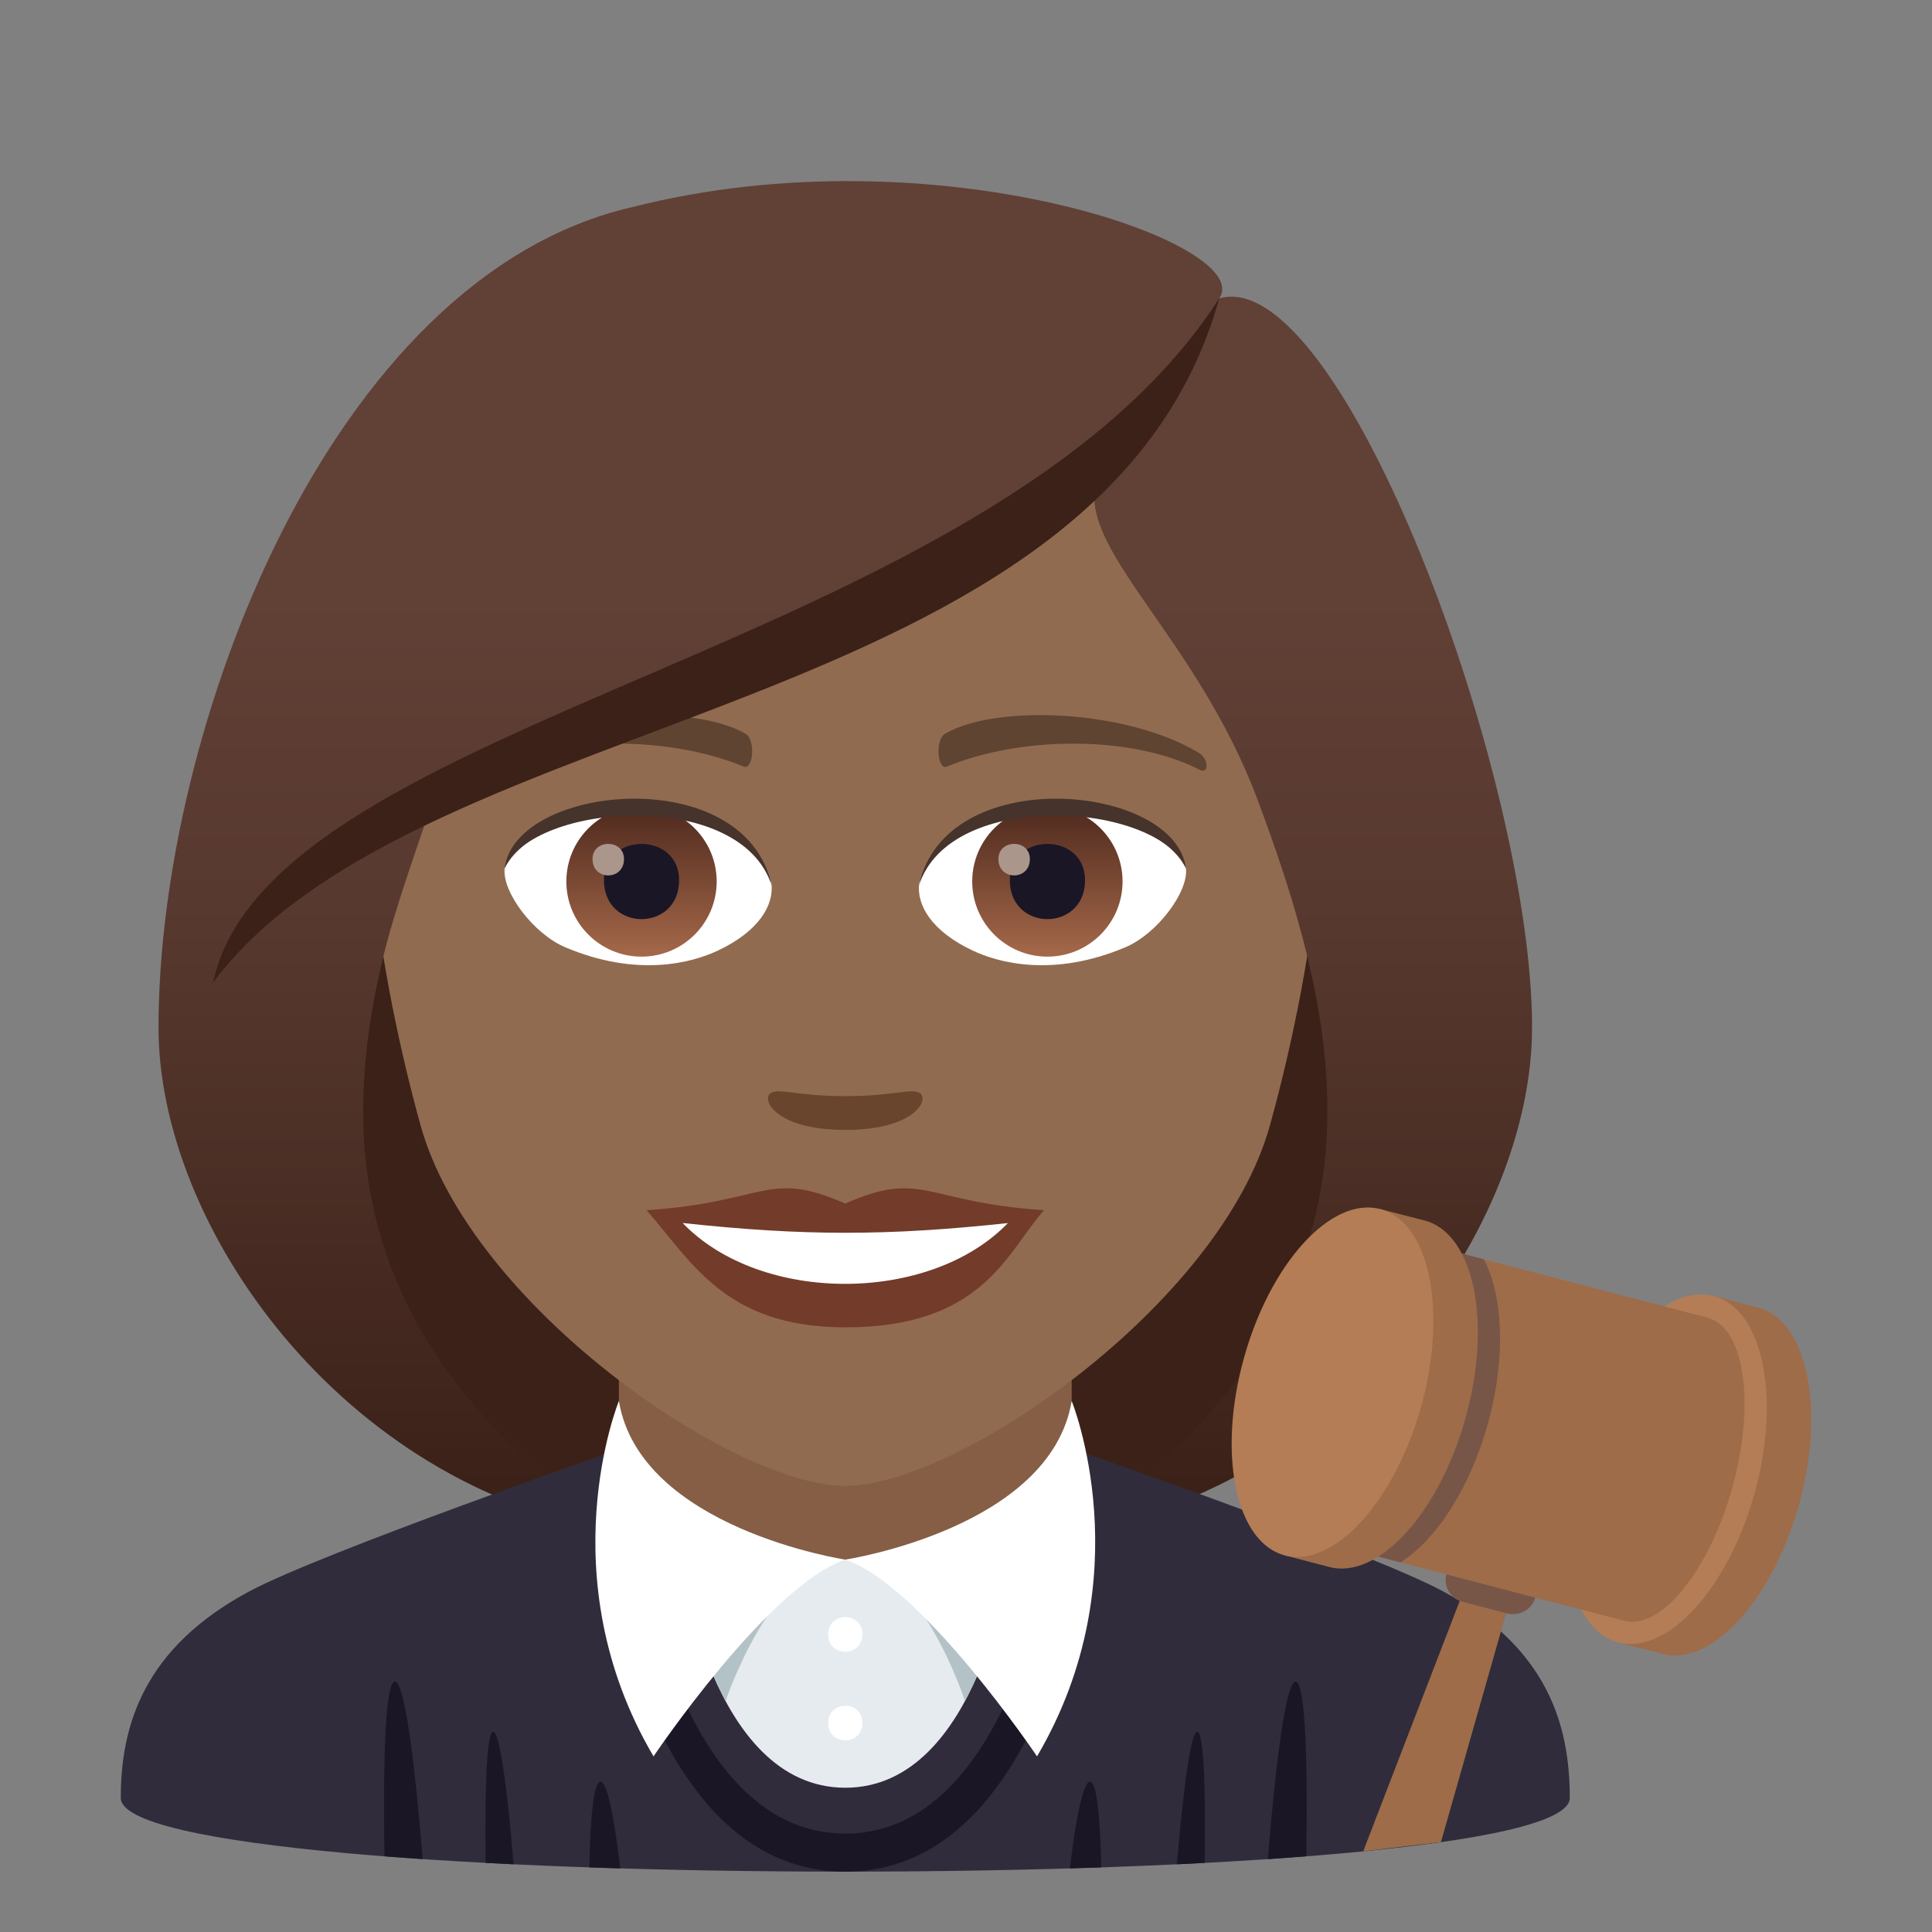 <?xml version="1.0" encoding="utf-8"?>
<!-- Generator: Adobe Illustrator 15.0.0, SVG Export Plug-In . SVG Version: 6.00 Build 0)  -->
<!DOCTYPE svg PUBLIC "-//W3C//DTD SVG 1.1//EN" "http://www.w3.org/Graphics/SVG/1.1/DTD/svg11.dtd">
<svg version="1.1" id="Layer_1" xmlns:x="http://ns.adobe.com/Extensibility/1.0/" xmlns:i="http://ns.adobe.com/AdobeIllustrator/10.0/" xmlns:graph="http://ns.adobe.com/Graphs/1.0/"
	 xmlns="http://www.w3.org/2000/svg" xmlns:xlink="http://www.w3.org/1999/xlink" xmlns:a="http://ns.adobe.com/AdobeSVGViewerExtensions/3.0/"
	 x="0px" y="0px" width="64px" height="64px" viewBox="0 0 64 64" enable-background="new 0 0 64 64" xml:space="preserve">
<rect x="0" y="0" width="64" height="64" fill="#808080" stroke="none"/>
<path fill="#3B2118" d="M35.583,50.741c15.168-6.066,13.652-20.476,13.652-20.476H6.769c0,0-1.518,14.409,13.648,20.476
	c0,0,3.035,0.759,7.582,0.759C32.552,51.5,35.583,50.741,35.583,50.741z"/>
<linearGradient id="SVGID_1_" gradientUnits="userSpaceOnUse" x1="43.167" y1="51.497" x2="43.167" y2="6.114">
	<stop  offset="0.05" style="stop-color:#3B2118"/>
	<stop  offset="0.112" style="stop-color:#40251C"/>
	<stop  offset="0.476" style="stop-color:#58392F"/>
	<stop  offset="0.7" style="stop-color:#614036"/>
	<a:midPointStop  offset="0.05" style="stop-color:#3B2118"/>
	<a:midPointStop  offset="0.4" style="stop-color:#3B2118"/>
	<a:midPointStop  offset="0.7" style="stop-color:#614036"/>
</linearGradient>
<path fill="url(#SVGID_1_)" d="M43.335,31.804c1.551,6.532,0.732,12.999-7.752,18.938c9.102-1.517,15.168-10.11,15.168-16.704
	L43.335,31.804z"/>
<linearGradient id="SVGID_2_" gradientUnits="userSpaceOnUse" x1="1767.979" y1="51.497" x2="1767.979" y2="6.114" gradientTransform="matrix(-1 0 0 1 1780.814 0)">
	<stop  offset="0.05" style="stop-color:#3B2118"/>
	<stop  offset="0.112" style="stop-color:#40251C"/>
	<stop  offset="0.476" style="stop-color:#58392F"/>
	<stop  offset="0.7" style="stop-color:#614036"/>
	<a:midPointStop  offset="0.05" style="stop-color:#3B2118"/>
	<a:midPointStop  offset="0.4" style="stop-color:#3B2118"/>
	<a:midPointStop  offset="0.7" style="stop-color:#614036"/>
</linearGradient>
<path fill="url(#SVGID_2_)" d="M12.669,31.804c-1.553,6.532-0.734,12.999,7.75,18.938c-9.102-1.517-15.168-10.11-15.168-16.704
	L12.669,31.804z"/>
<path fill="#302C3B" d="M8.255,52.718c2.402-1.288,12.246-4.708,12.246-4.708l15-0.029c0,0,9.913,3.441,12.301,4.734
	c3.47,1.872,4.199,4.429,4.199,6.845c0,3.254-48,3.254-48,0C4.001,57.14,4.775,54.583,8.255,52.718z"/>
<polygon fill="#855E45" points="20.501,49.947 28.001,54.779 35.501,49.947 35.501,41.912 20.501,41.912 "/>
<path fill="#1A1626" d="M39.661,57.369c-0.193-0.01-0.436,1.587-0.676,4.388l0.923-0.046C39.943,58.93,39.858,57.381,39.661,57.369"
	/>
<path fill="#1A1626" d="M13.079,55.703c-0.277,0.018-0.404,2.076-0.342,5.791L14,61.585C13.699,57.841,13.364,55.688,13.079,55.703"
	/>
<path fill="#1A1626" d="M36.48,61.859c-0.037-1.811-0.163-2.826-0.368-2.84c-0.209-0.014-0.455,1.041-0.67,2.873L36.48,61.859z"/>
<path fill="#1A1626" d="M42.921,55.703c-0.283-0.016-0.62,2.139-0.921,5.883l1.271-0.093C43.334,57.778,43.2,55.721,42.921,55.703"
	/>
<path fill="#1A1626" d="M16.337,57.369c-0.193,0.012-0.286,1.561-0.249,4.342l0.927,0.046
	C16.776,58.956,16.536,57.359,16.337,57.369"/>
<path fill="#1A1626" d="M19.89,59.02c-0.207,0.014-0.333,1.029-0.368,2.84l1.025,0.033C20.33,60.061,20.099,59.006,19.89,59.02"/>
<path fill="#1A1626" d="M28.001,62c-6.836,0-8.127-11.402-8.178-11.889l1.082-0.152c0.012,0.107,1.225,10.781,7.096,10.781
	s7.082-10.674,7.094-10.781l1.082,0.152C36.126,50.598,34.833,62,28.001,62"/>
<path fill="#E6EBEF" d="M28.001,51.664h-5.455c0,0,0.99,7.557,5.455,7.557s5.453-7.557,5.453-7.557H28.001z"/>
<path fill="#B3C2C6" d="M24.036,56.35c0,0,1.559-4.686,3.988-4.686s3.941,4.686,3.941,4.686s1.488-2.797,1.488-4.686H22.546
	C22.546,51.664,22.692,53.766,24.036,56.35"/>
<path fill="#FFFFFF" d="M35.501,46.41c-0.705,4.225-7.5,5.254-7.5,5.254c2.545,0.861,6.352,6.518,6.352,6.518
	C37.866,52.213,35.501,46.41,35.501,46.41z"/>
<path fill="#FFFFFF" d="M20.501,46.41c0.703,4.225,7.5,5.254,7.5,5.254c-2.547,0.861-6.352,6.518-6.352,6.518
	C18.136,52.213,20.501,46.41,20.501,46.41z"/>
<path fill="#FFFFFF" d="M27.435,57.078c0,0.764,1.133,0.764,1.133,0S27.435,56.314,27.435,57.078z"/>
<path fill="#FFFFFF" d="M27.435,54.141c0,0.764,1.133,0.764,1.133,0S27.435,53.377,27.435,54.141z"/>
<path fill="#916B50" d="M28.001,8.275c-11.004,0-16.305,8.962-15.643,20.485c0.135,2.315,0.779,5.657,1.574,8.52
	c1.65,5.951,10.359,11.944,14.068,11.944c3.707,0,12.416-5.993,14.068-11.944c0.795-2.862,1.439-6.204,1.576-8.52
	C44.306,17.237,39.009,8.275,28.001,8.275z"/>
<path fill="#733B2A" d="M27.999,39.869c-2.578-1.134-2.598-0.045-6.58,0.221c1.494,1.698,2.596,3.88,6.58,3.88
	c4.574,0,5.346-2.479,6.584-3.88C30.599,39.824,30.581,38.735,27.999,39.869z"/>
<path fill="#FFFFFF" d="M22.614,40.514c2.6,2.705,8.205,2.669,10.773,0.002C29.386,40.945,26.618,40.945,22.614,40.514z"/>
<path fill="#5E4431" d="M39.694,24.927c-2.391-1.425-6.68-1.601-8.375-0.629c-0.359,0.196-0.264,1.226,0.047,1.097
	c2.42-1.008,6.109-1.058,8.381,0.108C40.05,25.656,40.058,25.134,39.694,24.927z"/>
<path fill="#5E4431" d="M16.306,24.927c2.391-1.425,6.68-1.601,8.379-0.629c0.361,0.196,0.264,1.226-0.049,1.097
	c-2.422-1.008-6.105-1.06-8.379,0.108C15.95,25.656,15.944,25.134,16.306,24.927z"/>
<path fill="#69452D" d="M30.476,36.213c-0.264-0.184-0.877,0.099-2.477,0.099c-1.596,0-2.211-0.282-2.473-0.099
	c-0.314,0.221,0.186,1.217,2.473,1.217C30.288,37.43,30.79,36.435,30.476,36.213z"/>
<path id="Path_2613_" fill="#FFFFFF" d="M25.554,29.25c0.092,0.727-0.402,1.591-1.771,2.238c-0.869,0.411-2.678,0.896-5.055-0.107
	c-1.064-0.448-2.104-1.847-2.01-2.62C18.007,26.332,24.347,25.977,25.554,29.25z"/>
<linearGradient id="Oval_1_" gradientUnits="userSpaceOnUse" x1="-425.188" y1="477.441" x2="-425.188" y2="478.199" gradientTransform="matrix(6.57 0 0 -6.57 2814.78 3168.528)">
	<stop  offset="0" style="stop-color:#A6694A"/>
	<stop  offset="1" style="stop-color:#4F2A1E"/>
	<a:midPointStop  offset="0" style="stop-color:#A6694A"/>
	<a:midPointStop  offset="0.5" style="stop-color:#A6694A"/>
	<a:midPointStop  offset="1" style="stop-color:#4F2A1E"/>
</linearGradient>
<circle id="Oval_402_" fill="url(#Oval_1_)" cx="21.251" cy="29.2" r="2.49"/>
<path id="Path_2612_" fill="#1A1626" d="M20.007,29.155c0,1.723,2.49,1.723,2.49,0C22.497,27.556,20.007,27.556,20.007,29.155z"/>
<path id="Path_2611_" fill="#AB968C" d="M19.628,28.457c0,0.723,1.043,0.723,1.043,0C20.671,27.788,19.628,27.788,19.628,28.457z"/>
<path id="Path_2610_" fill="#45332C" d="M25.565,29.346c-1.012-3.251-7.908-2.771-8.848-0.585
	C17.065,25.962,24.702,25.223,25.565,29.346z"/>
<path id="Path_2609_" fill="#FFFFFF" d="M30.45,29.25c-0.094,0.727,0.4,1.591,1.77,2.238c0.869,0.411,2.678,0.896,5.055-0.107
	c1.066-0.448,2.104-1.847,2.01-2.62C37.997,26.332,31.655,25.977,30.45,29.25z"/>
<linearGradient id="Oval_2_" gradientUnits="userSpaceOnUse" x1="-425.84" y1="477.441" x2="-425.84" y2="478.199" gradientTransform="matrix(6.57 0 0 -6.57 2832.511 3168.528)">
	<stop  offset="0" style="stop-color:#A6694A"/>
	<stop  offset="1" style="stop-color:#4F2A1E"/>
	<a:midPointStop  offset="0" style="stop-color:#A6694A"/>
	<a:midPointStop  offset="0.5" style="stop-color:#A6694A"/>
	<a:midPointStop  offset="1" style="stop-color:#4F2A1E"/>
</linearGradient>
<circle id="Oval_401_" fill="url(#Oval_2_)" cx="34.696" cy="29.2" r="2.49"/>
<path id="Path_2608_" fill="#1A1626" d="M33.452,29.155c0,1.723,2.492,1.723,2.492,0C35.944,27.556,33.452,27.556,33.452,29.155z"/>
<path id="Path_2607_" fill="#AB968C" d="M33.073,28.457c0,0.723,1.043,0.723,1.043,0C34.116,27.788,33.073,27.788,33.073,28.457z"/>
<path id="Path_2606_" fill="#45332C" d="M30.438,29.346c1.012-3.249,7.902-2.784,8.846-0.585
	C38.935,25.962,31.3,25.223,30.438,29.346z"/>
<linearGradient id="SVGID_3_" gradientUnits="userSpaceOnUse" x1="28.002" y1="51.498" x2="28.002" y2="6.113">
	<stop  offset="0.05" style="stop-color:#3B2118"/>
	<stop  offset="0.112" style="stop-color:#40251C"/>
	<stop  offset="0.476" style="stop-color:#58392F"/>
	<stop  offset="0.7" style="stop-color:#614036"/>
	<a:midPointStop  offset="0.05" style="stop-color:#3B2118"/>
	<a:midPointStop  offset="0.4" style="stop-color:#3B2118"/>
	<a:midPointStop  offset="0.7" style="stop-color:#614036"/>
</linearGradient>
<path fill="url(#SVGID_3_)" d="M40.388,9.884C41.644,8.09,30.999,4.302,20.95,6.86C10.911,9.159,5.251,24.2,5.251,34.037
	c0.898,0.713,6.396-1.064,7.418-2.233c0.416-1.721,1.07-3.492,1.682-5.328c7.539-4.365,16.07-5.393,21.992-10.617
	c-0.758,2.275,3.256,5.145,5.309,10.617c0.666,1.775,1.262,3.554,1.684,5.328c1.674,1.541,5.014,2.268,7.416,2.233
	C50.751,25.717,44.411,8.723,40.388,9.884z"/>
<path fill="#3B2118" d="M7.06,32.541c6.943-9.247,29.438-8.62,33.328-22.657C32.835,21.665,8.956,23.652,7.06,32.541z"/>
<polygon fill="#9E6C49" points="47.733,61.022 50.109,52.679 48.639,52.296 45.158,61.327 "/>
<path fill="#9E6C49" d="M58.237,43.313l-1.473-0.381l-0.216,0.772c-1.151,0.764-2.254,2.457-2.836,4.576
	c-0.586,2.127-0.5,4.131,0.104,5.352l-0.213,0.773l1.474,0.385c1.627,0.424,3.649-1.799,4.522-4.969
	C60.476,46.655,59.862,43.739,58.237,43.313"/>
<path fill="#B47D56" d="M58.13,49.438c-0.871,3.17-2.896,5.395-4.523,4.969c-1.625-0.424-2.237-3.336-1.364-6.506
	c0.87-3.168,2.896-5.394,4.522-4.969C58.39,43.356,59.003,46.267,58.13,49.438"/>
<polygon fill="#9E6C49" points="53.804,53.69 43.497,51.001 46.259,40.96 56.567,43.651 "/>
<path fill="#785647" d="M46.243,41.015l-2.732,9.931c0.014,0.021,0.023,0.047,0.033,0.067l2.85,0.744
	c1.176-0.742,2.308-2.463,2.902-4.623c0.594-2.162,0.498-4.203-0.141-5.418l-2.85-0.748C46.284,40.985,46.265,41.003,46.243,41.015"
	/>
<path fill="#9E6C49" d="M47.192,40.431l-1.476-0.379l-0.211,0.773c-1.151,0.762-2.254,2.457-2.84,4.576
	c-0.582,2.125-0.498,4.129,0.108,5.35l-0.213,0.773l1.474,0.385c1.627,0.424,3.649-1.799,4.522-4.969
	C49.431,43.772,48.819,40.856,47.192,40.431"/>
<path fill="#B47D56" d="M47.087,46.556c-0.873,3.17-2.896,5.396-4.523,4.969c-1.627-0.424-2.239-3.336-1.367-6.504
	c0.871-3.17,2.896-5.396,4.523-4.969C47.347,40.476,47.956,43.386,47.087,46.556"/>
<path fill="#9E6C49" d="M57.394,49.247c-0.762,2.773-2.369,4.762-3.59,4.443c-1.219-0.318-1.59-2.824-0.828-5.597
	c0.765-2.772,2.371-4.764,3.592-4.442C57.786,43.968,58.157,46.474,57.394,49.247"/>
<path fill="#785647" d="M50.86,52.923L50.86,52.923c-0.109,0.393-0.529,0.629-0.937,0.523l-1.471-0.383
	c-0.406-0.105-0.647-0.517-0.539-0.91L50.86,52.923z"/>
</svg>
